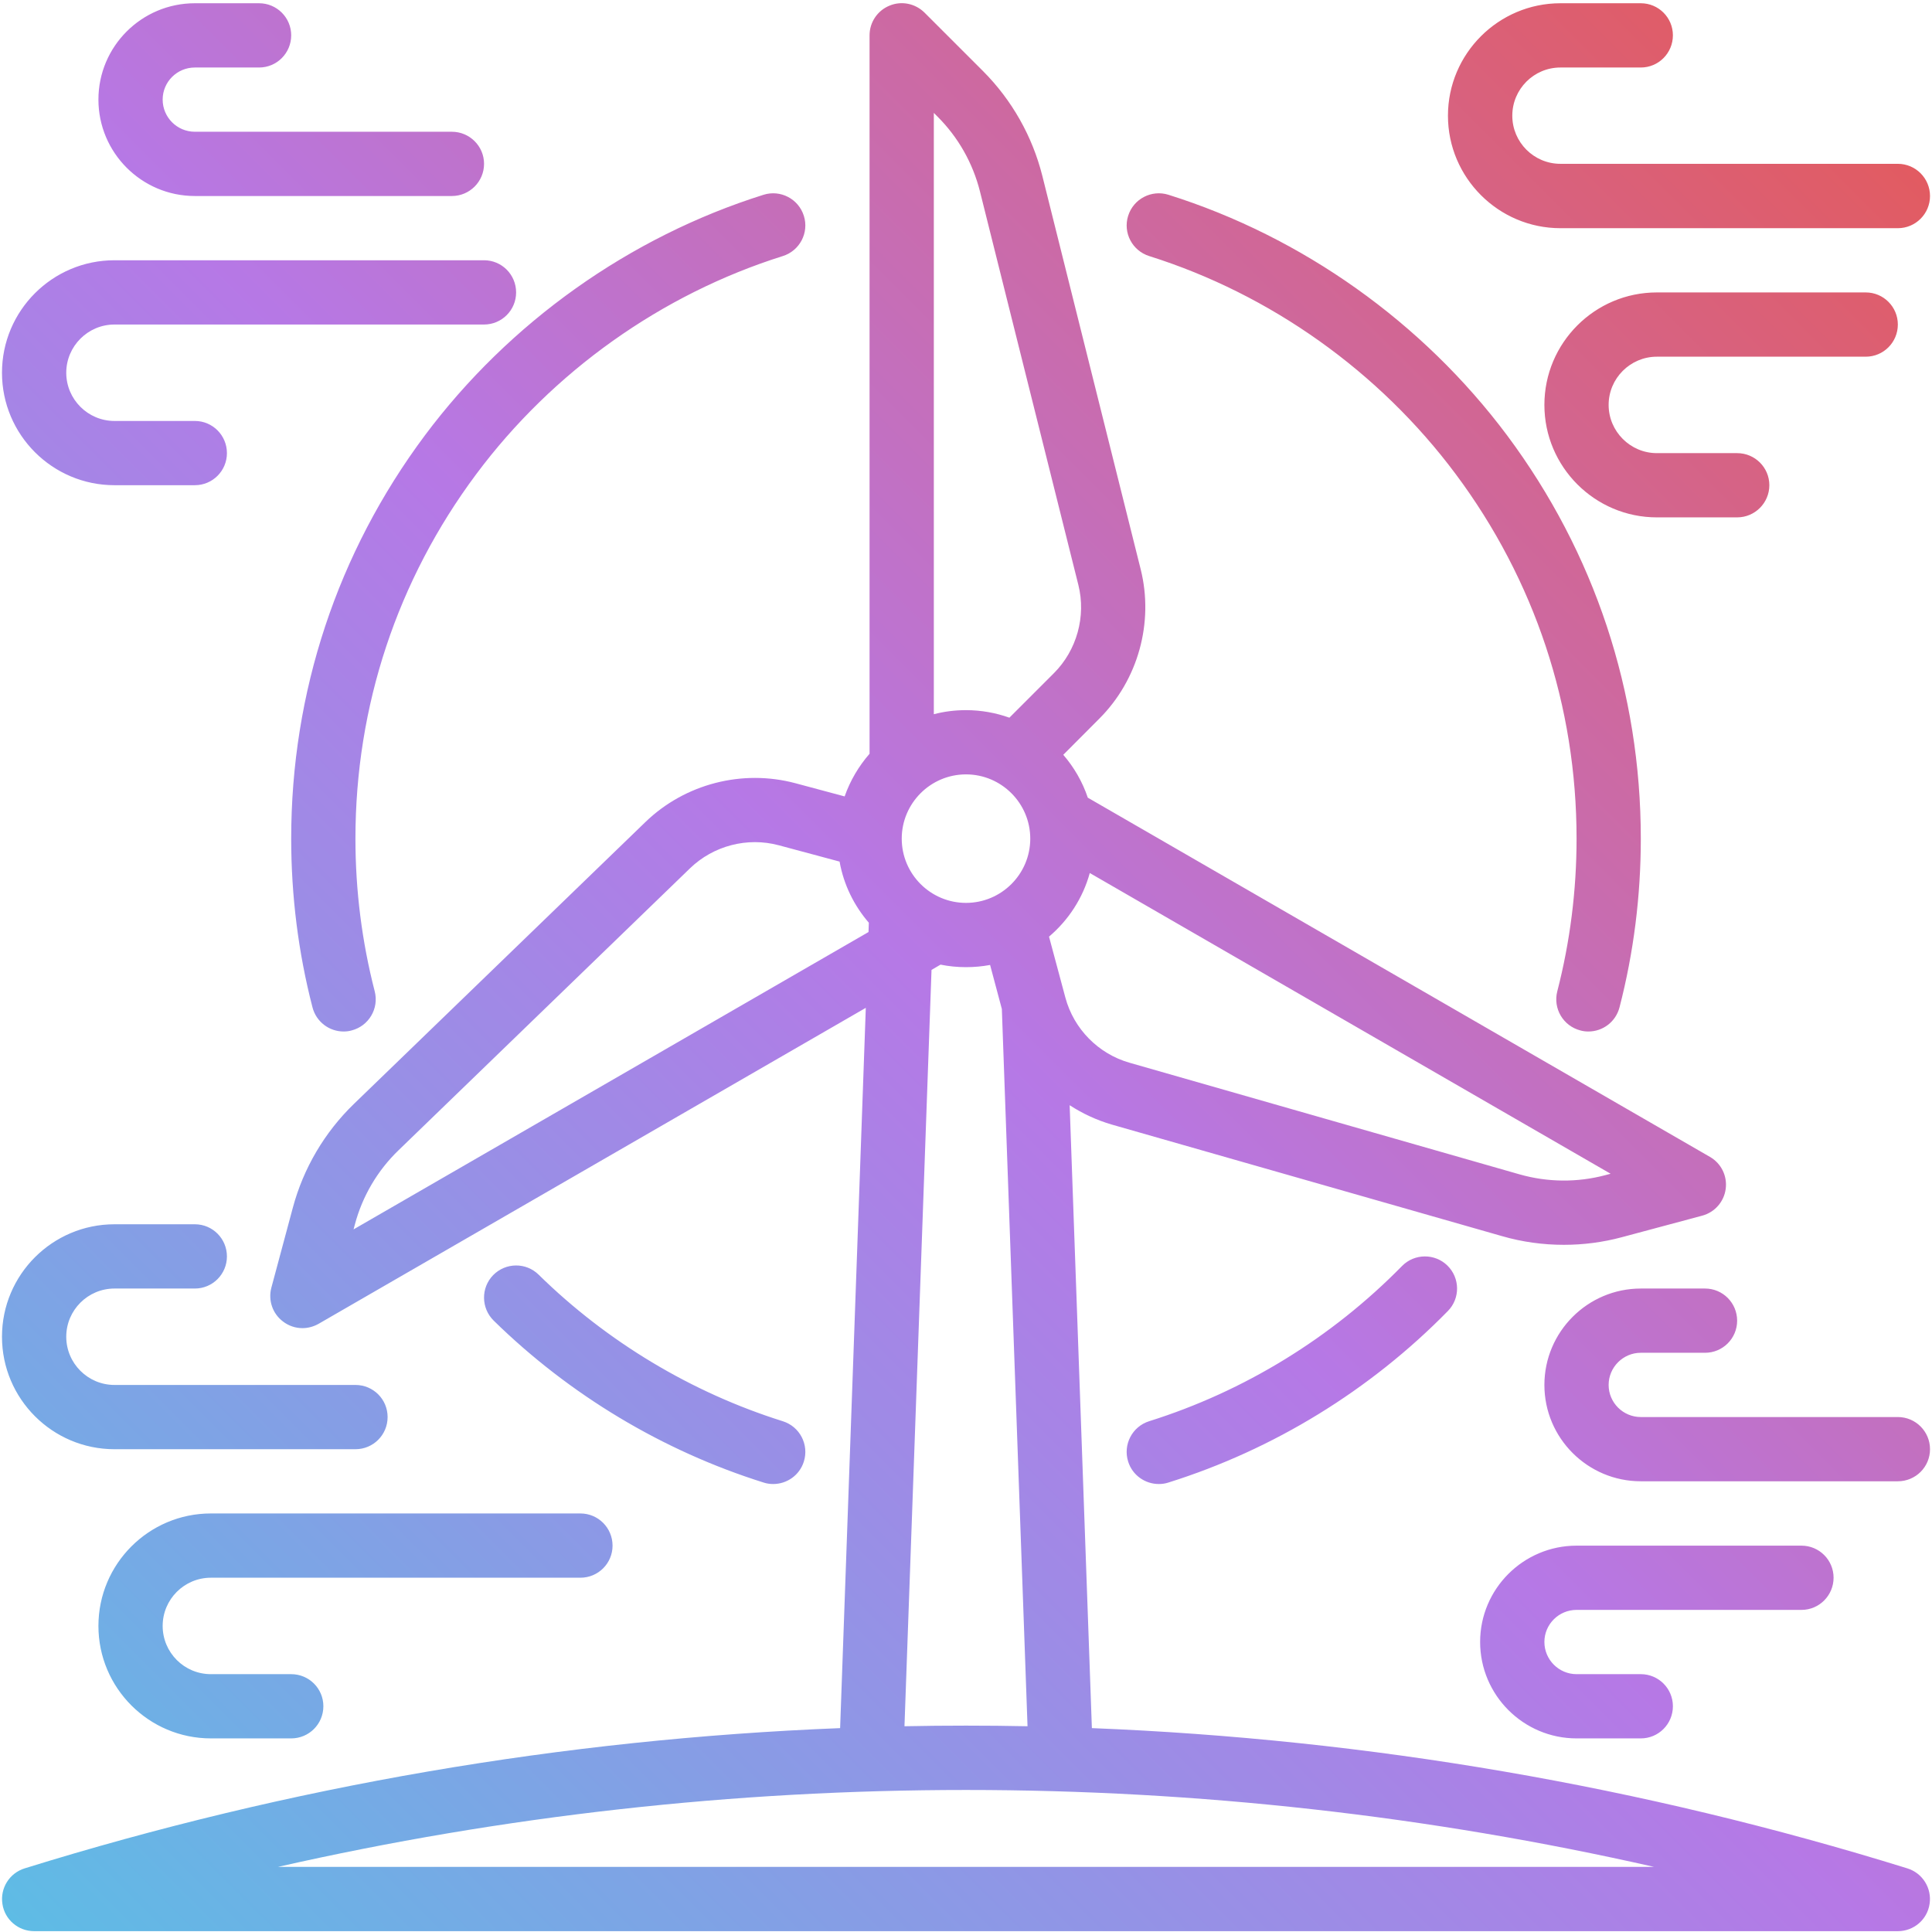 <svg xmlns="http://www.w3.org/2000/svg" xmlns:xlink="http://www.w3.org/1999/xlink" width="96" zoomAndPan="magnify" viewBox="0 0 72 72" height="96" preserveAspectRatio="xMidYMid meet" version="1.0"><defs><clipPath id="63428404cd"><path d="M 71.082 69.629 C 61.207 66.562 51.004 64.812 40.691 64.402 L 39.863 41.188 C 40.344 41.5 40.871 41.746 41.434 41.91 L 55.973 46.066 C 56.727 46.285 57.504 46.391 58.281 46.391 C 59.008 46.391 59.738 46.297 60.449 46.105 L 63.434 45.305 C 63.902 45.18 64.25 44.785 64.312 44.305 C 64.375 43.824 64.145 43.355 63.723 43.113 L 40.539 29.727 C 40.34 29.133 40.023 28.59 39.625 28.129 L 40.969 26.781 C 42.414 25.336 43.004 23.203 42.512 21.223 L 38.844 6.551 C 38.473 5.078 37.711 3.73 36.637 2.652 L 34.453 0.469 C 34.109 0.129 33.594 0.023 33.148 0.211 C 32.699 0.395 32.406 0.832 32.406 1.316 L 32.406 28.09 C 32.004 28.551 31.684 29.09 31.477 29.68 L 29.641 29.188 C 27.664 28.66 25.527 29.211 24.055 30.633 L 13.184 41.145 C 12.094 42.203 11.309 43.535 10.914 45.004 L 10.113 47.988 C 9.988 48.457 10.156 48.953 10.543 49.246 C 10.754 49.41 11.012 49.496 11.27 49.496 C 11.477 49.496 11.684 49.441 11.871 49.336 L 32.266 37.559 L 31.309 64.402 C 20.996 64.812 10.793 66.562 0.918 69.629 C 0.352 69.805 0 70.367 0.09 70.953 C 0.176 71.539 0.68 71.969 1.273 71.969 L 70.727 71.969 C 71.32 71.969 71.824 71.539 71.91 70.953 C 72 70.367 71.648 69.805 71.082 69.629 Z M 36 28.859 C 37.32 28.859 38.395 29.934 38.395 31.254 C 38.395 32.574 37.32 33.648 36 33.648 C 34.68 33.648 33.605 32.574 33.605 31.254 C 33.605 29.934 34.68 28.859 36 28.859 Z M 59.832 43.793 C 58.781 44.074 57.676 44.062 56.633 43.766 L 42.094 39.605 C 40.93 39.273 40.016 38.344 39.703 37.176 L 39.094 34.906 C 39.816 34.293 40.355 33.473 40.613 32.535 L 60.023 43.742 Z M 34.941 4.348 C 35.711 5.117 36.254 6.078 36.52 7.133 L 40.188 21.801 C 40.48 22.973 40.129 24.234 39.277 25.086 L 37.617 26.746 C 37.113 26.566 36.566 26.465 36 26.465 C 35.586 26.465 35.184 26.516 34.801 26.617 L 34.801 4.207 Z M 13.176 45.816 L 13.227 45.625 C 13.508 44.574 14.07 43.621 14.852 42.867 L 25.719 32.355 C 26.59 31.516 27.852 31.188 29.02 31.5 L 31.289 32.109 C 31.441 32.969 31.828 33.75 32.379 34.387 L 32.367 34.734 Z M 34.715 36.145 L 35.051 35.949 C 35.359 36.012 35.676 36.043 36 36.043 C 36.309 36.043 36.605 36.016 36.898 35.961 L 37.336 37.602 L 38.293 64.332 C 37.527 64.316 36.766 64.309 36 64.309 C 35.234 64.309 34.473 64.316 33.707 64.332 Z M 10.355 69.574 C 18.762 67.668 27.352 66.707 36 66.707 C 44.648 66.707 53.238 67.668 61.645 69.574 Z M 53.961 4.312 C 53.961 2 55.844 0.121 58.152 0.121 L 61.148 0.121 C 61.809 0.121 62.344 0.656 62.344 1.316 C 62.344 1.98 61.809 2.516 61.148 2.516 L 58.152 2.516 C 57.164 2.516 56.359 3.32 56.359 4.312 C 56.359 5.301 57.164 6.105 58.152 6.105 L 70.727 6.105 C 71.391 6.105 71.926 6.645 71.926 7.305 C 71.926 7.965 71.391 8.504 70.727 8.504 L 58.152 8.504 C 55.844 8.504 53.961 6.621 53.961 4.312 Z M 59.949 15.09 C 59.949 16.078 60.758 16.887 61.746 16.887 L 64.738 16.887 C 65.402 16.887 65.938 17.422 65.938 18.082 C 65.938 18.742 65.402 19.281 64.738 19.281 L 61.746 19.281 C 59.434 19.281 57.555 17.398 57.555 15.09 C 57.555 12.777 59.434 10.898 61.746 10.898 L 69.531 10.898 C 70.191 10.898 70.727 11.434 70.727 12.094 C 70.727 12.758 70.191 13.293 69.531 13.293 L 61.746 13.293 C 60.758 13.293 59.949 14.098 59.949 15.09 Z M 71.926 54.008 C 71.926 54.668 71.391 55.203 70.727 55.203 L 61.148 55.203 C 59.168 55.203 57.555 53.594 57.555 51.613 C 57.555 49.633 59.168 48.02 61.148 48.02 L 63.543 48.02 C 64.203 48.02 64.738 48.555 64.738 49.219 C 64.738 49.879 64.203 50.414 63.543 50.414 L 61.148 50.414 C 60.488 50.414 59.949 50.953 59.949 51.613 C 59.949 52.273 60.488 52.809 61.148 52.809 L 70.727 52.809 C 71.391 52.809 71.926 53.348 71.926 54.008 Z M 57.555 61.191 C 57.555 61.852 58.094 62.391 58.754 62.391 L 61.148 62.391 C 61.809 62.391 62.344 62.926 62.344 63.586 C 62.344 64.25 61.809 64.785 61.148 64.785 L 58.754 64.785 C 56.773 64.785 55.16 63.172 55.16 61.191 C 55.16 59.211 56.773 57.602 58.754 57.602 L 67.137 57.602 C 67.797 57.602 68.332 58.137 68.332 58.797 C 68.332 59.457 67.797 59.996 67.137 59.996 L 58.754 59.996 C 58.094 59.996 57.555 60.531 57.555 61.191 Z M 0.074 49.816 C 0.074 47.504 1.953 45.625 4.266 45.625 L 7.262 45.625 C 7.922 45.625 8.457 46.16 8.457 46.824 C 8.457 47.484 7.922 48.02 7.262 48.02 L 4.266 48.02 C 3.277 48.02 2.469 48.824 2.469 49.816 C 2.469 50.809 3.277 51.613 4.266 51.613 L 13.246 51.613 C 13.91 51.613 14.445 52.148 14.445 52.809 C 14.445 53.473 13.91 54.008 13.246 54.008 L 4.266 54.008 C 1.953 54.008 0.074 52.129 0.074 49.816 Z M 0.074 13.891 C 0.074 11.578 1.953 9.699 4.266 9.699 L 18.039 9.699 C 18.699 9.699 19.234 10.234 19.234 10.898 C 19.234 11.559 18.699 12.094 18.039 12.094 L 4.266 12.094 C 3.277 12.094 2.469 12.902 2.469 13.891 C 2.469 14.883 3.277 15.688 4.266 15.688 L 7.262 15.688 C 7.922 15.688 8.457 16.223 8.457 16.887 C 8.457 17.547 7.922 18.082 7.262 18.082 L 4.266 18.082 C 1.953 18.082 0.074 16.203 0.074 13.891 Z M 7.859 56.402 L 21.629 56.402 C 22.293 56.402 22.828 56.938 22.828 57.602 C 22.828 58.262 22.293 58.797 21.629 58.797 L 7.859 58.797 C 6.867 58.797 6.062 59.602 6.062 60.594 C 6.062 61.586 6.867 62.391 7.859 62.391 L 10.852 62.391 C 11.516 62.391 12.051 62.926 12.051 63.586 C 12.051 64.25 11.516 64.785 10.852 64.785 L 7.859 64.785 C 5.547 64.785 3.668 62.906 3.668 60.594 C 3.668 58.281 5.547 56.402 7.859 56.402 Z M 3.668 3.711 C 3.668 1.73 5.277 0.121 7.262 0.121 L 9.656 0.121 C 10.316 0.121 10.852 0.656 10.852 1.316 C 10.852 1.98 10.316 2.516 9.656 2.516 L 7.262 2.516 C 6.598 2.516 6.062 3.051 6.062 3.711 C 6.062 4.371 6.598 4.91 7.262 4.91 L 16.84 4.91 C 17.5 4.91 18.039 5.445 18.039 6.105 C 18.039 6.77 17.5 7.305 16.84 7.305 L 7.262 7.305 C 5.277 7.305 3.668 5.691 3.668 3.711 Z M 53.941 47.164 C 54.414 47.629 54.422 48.387 53.957 48.859 C 51.066 51.809 47.465 54.02 43.543 55.25 C 43.426 55.289 43.305 55.305 43.184 55.305 C 42.676 55.305 42.203 54.98 42.043 54.469 C 41.844 53.836 42.195 53.164 42.824 52.965 C 46.371 51.852 49.629 49.852 52.25 47.18 C 52.711 46.711 53.469 46.703 53.941 47.164 Z M 42.043 8.043 C 42.242 7.41 42.914 7.062 43.543 7.258 C 48.539 8.828 53.023 12.016 56.172 16.234 C 59.426 20.602 61.148 25.793 61.148 31.254 C 61.148 33.383 60.883 35.5 60.355 37.539 C 60.215 38.082 59.73 38.441 59.195 38.441 C 59.098 38.441 58.996 38.43 58.898 38.402 C 58.258 38.238 57.871 37.586 58.035 36.945 C 58.512 35.098 58.754 33.184 58.754 31.254 C 58.754 26.312 57.195 21.617 54.25 17.668 C 51.402 13.848 47.348 10.965 42.828 9.543 C 42.195 9.344 41.844 8.672 42.043 8.043 Z M 28.457 7.258 C 29.086 7.062 29.758 7.41 29.957 8.043 C 30.156 8.672 29.805 9.344 29.172 9.543 C 24.652 10.965 20.598 13.848 17.75 17.668 C 14.805 21.617 13.246 26.312 13.246 31.254 C 13.246 33.184 13.488 35.098 13.965 36.945 C 14.129 37.586 13.742 38.238 13.102 38.402 C 13.004 38.43 12.902 38.441 12.805 38.441 C 12.27 38.441 11.785 38.082 11.645 37.539 C 11.117 35.5 10.852 33.383 10.852 31.254 C 10.852 25.793 12.574 20.602 15.828 16.234 C 18.977 12.016 23.461 8.828 28.457 7.258 Z M 28.457 55.25 C 24.699 54.07 21.223 51.984 18.398 49.215 C 17.926 48.75 17.918 47.992 18.379 47.52 C 18.844 47.047 19.602 47.039 20.074 47.504 C 22.629 50.012 25.777 51.898 29.172 52.965 C 29.805 53.164 30.156 53.836 29.957 54.469 C 29.797 54.98 29.324 55.305 28.816 55.305 C 28.695 55.305 28.574 55.289 28.457 55.25 Z M 28.457 55.25 " clip-rule="nonzero"/></clipPath><linearGradient x1="24.097" gradientTransform="matrix(0.15, 0, 0, 0.15, -2.32, -2.275)" y1="504.597" x2="504.914" gradientUnits="userSpaceOnUse" y2="23.78" id="672321bd8d"><stop stop-opacity="1" stop-color="rgb(36.899%, 73.7%, 89.799%)" offset="0"/><stop stop-opacity="1" stop-color="rgb(36.986%, 73.633%, 89.799%)" offset="0.008"/><stop stop-opacity="1" stop-color="rgb(37.35%, 73.351%, 89.804%)" offset="0.012"/><stop stop-opacity="1" stop-color="rgb(37.63%, 73.135%, 89.807%)" offset="0.016"/><stop stop-opacity="1" stop-color="rgb(37.909%, 72.92%, 89.81%)" offset="0.02"/><stop stop-opacity="1" stop-color="rgb(38.188%, 72.705%, 89.815%)" offset="0.023"/><stop stop-opacity="1" stop-color="rgb(38.467%, 72.49%, 89.818%)" offset="0.027"/><stop stop-opacity="1" stop-color="rgb(38.747%, 72.275%, 89.821%)" offset="0.031"/><stop stop-opacity="1" stop-color="rgb(39.026%, 72.06%, 89.824%)" offset="0.035"/><stop stop-opacity="1" stop-color="rgb(39.305%, 71.844%, 89.827%)" offset="0.039"/><stop stop-opacity="1" stop-color="rgb(39.583%, 71.629%, 89.83%)" offset="0.043"/><stop stop-opacity="1" stop-color="rgb(39.862%, 71.414%, 89.833%)" offset="0.047"/><stop stop-opacity="1" stop-color="rgb(40.141%, 71.199%, 89.836%)" offset="0.051"/><stop stop-opacity="1" stop-color="rgb(40.421%, 70.984%, 89.841%)" offset="0.055"/><stop stop-opacity="1" stop-color="rgb(40.7%, 70.769%, 89.844%)" offset="0.059"/><stop stop-opacity="1" stop-color="rgb(40.979%, 70.554%, 89.847%)" offset="0.062"/><stop stop-opacity="1" stop-color="rgb(41.258%, 70.338%, 89.85%)" offset="0.066"/><stop stop-opacity="1" stop-color="rgb(41.537%, 70.123%, 89.853%)" offset="0.07"/><stop stop-opacity="1" stop-color="rgb(41.815%, 69.908%, 89.856%)" offset="0.074"/><stop stop-opacity="1" stop-color="rgb(42.094%, 69.693%, 89.859%)" offset="0.078"/><stop stop-opacity="1" stop-color="rgb(42.374%, 69.478%, 89.862%)" offset="0.082"/><stop stop-opacity="1" stop-color="rgb(42.653%, 69.263%, 89.867%)" offset="0.086"/><stop stop-opacity="1" stop-color="rgb(42.932%, 69.048%, 89.87%)" offset="0.09"/><stop stop-opacity="1" stop-color="rgb(43.211%, 68.832%, 89.873%)" offset="0.094"/><stop stop-opacity="1" stop-color="rgb(43.491%, 68.617%, 89.876%)" offset="0.098"/><stop stop-opacity="1" stop-color="rgb(43.77%, 68.402%, 89.879%)" offset="0.102"/><stop stop-opacity="1" stop-color="rgb(44.048%, 68.187%, 89.882%)" offset="0.105"/><stop stop-opacity="1" stop-color="rgb(44.327%, 67.972%, 89.885%)" offset="0.109"/><stop stop-opacity="1" stop-color="rgb(44.606%, 67.757%, 89.888%)" offset="0.113"/><stop stop-opacity="1" stop-color="rgb(44.885%, 67.542%, 89.893%)" offset="0.117"/><stop stop-opacity="1" stop-color="rgb(45.164%, 67.326%, 89.896%)" offset="0.121"/><stop stop-opacity="1" stop-color="rgb(45.444%, 67.111%, 89.899%)" offset="0.125"/><stop stop-opacity="1" stop-color="rgb(45.723%, 66.896%, 89.902%)" offset="0.129"/><stop stop-opacity="1" stop-color="rgb(46.002%, 66.681%, 89.905%)" offset="0.133"/><stop stop-opacity="1" stop-color="rgb(46.28%, 66.466%, 89.908%)" offset="0.137"/><stop stop-opacity="1" stop-color="rgb(46.559%, 66.251%, 89.911%)" offset="0.141"/><stop stop-opacity="1" stop-color="rgb(46.838%, 66.035%, 89.914%)" offset="0.145"/><stop stop-opacity="1" stop-color="rgb(47.118%, 65.82%, 89.917%)" offset="0.148"/><stop stop-opacity="1" stop-color="rgb(47.397%, 65.605%, 89.92%)" offset="0.152"/><stop stop-opacity="1" stop-color="rgb(47.676%, 65.39%, 89.925%)" offset="0.156"/><stop stop-opacity="1" stop-color="rgb(47.955%, 65.175%, 89.928%)" offset="0.16"/><stop stop-opacity="1" stop-color="rgb(48.235%, 64.96%, 89.931%)" offset="0.164"/><stop stop-opacity="1" stop-color="rgb(48.512%, 64.745%, 89.934%)" offset="0.168"/><stop stop-opacity="1" stop-color="rgb(48.792%, 64.529%, 89.937%)" offset="0.172"/><stop stop-opacity="1" stop-color="rgb(49.071%, 64.314%, 89.94%)" offset="0.176"/><stop stop-opacity="1" stop-color="rgb(49.35%, 64.099%, 89.943%)" offset="0.18"/><stop stop-opacity="1" stop-color="rgb(49.629%, 63.884%, 89.946%)" offset="0.184"/><stop stop-opacity="1" stop-color="rgb(49.908%, 63.669%, 89.951%)" offset="0.188"/><stop stop-opacity="1" stop-color="rgb(50.188%, 63.454%, 89.954%)" offset="0.191"/><stop stop-opacity="1" stop-color="rgb(50.467%, 63.239%, 89.957%)" offset="0.195"/><stop stop-opacity="1" stop-color="rgb(50.745%, 63.023%, 89.96%)" offset="0.199"/><stop stop-opacity="1" stop-color="rgb(51.024%, 62.808%, 89.963%)" offset="0.203"/><stop stop-opacity="1" stop-color="rgb(51.303%, 62.593%, 89.966%)" offset="0.207"/><stop stop-opacity="1" stop-color="rgb(51.582%, 62.378%, 89.969%)" offset="0.211"/><stop stop-opacity="1" stop-color="rgb(51.862%, 62.163%, 89.972%)" offset="0.215"/><stop stop-opacity="1" stop-color="rgb(52.141%, 61.948%, 89.977%)" offset="0.219"/><stop stop-opacity="1" stop-color="rgb(52.42%, 61.732%, 89.98%)" offset="0.223"/><stop stop-opacity="1" stop-color="rgb(52.699%, 61.517%, 89.983%)" offset="0.227"/><stop stop-opacity="1" stop-color="rgb(52.977%, 61.302%, 89.986%)" offset="0.23"/><stop stop-opacity="1" stop-color="rgb(53.256%, 61.087%, 89.989%)" offset="0.234"/><stop stop-opacity="1" stop-color="rgb(53.535%, 60.872%, 89.992%)" offset="0.238"/><stop stop-opacity="1" stop-color="rgb(53.815%, 60.657%, 89.995%)" offset="0.242"/><stop stop-opacity="1" stop-color="rgb(54.094%, 60.442%, 89.998%)" offset="0.246"/><stop stop-opacity="1" stop-color="rgb(54.373%, 60.226%, 90.002%)" offset="0.25"/><stop stop-opacity="1" stop-color="rgb(54.652%, 60.011%, 90.005%)" offset="0.254"/><stop stop-opacity="1" stop-color="rgb(54.932%, 59.796%, 90.009%)" offset="0.258"/><stop stop-opacity="1" stop-color="rgb(55.209%, 59.581%, 90.012%)" offset="0.262"/><stop stop-opacity="1" stop-color="rgb(55.489%, 59.366%, 90.015%)" offset="0.266"/><stop stop-opacity="1" stop-color="rgb(55.768%, 59.151%, 90.018%)" offset="0.27"/><stop stop-opacity="1" stop-color="rgb(56.047%, 58.936%, 90.021%)" offset="0.273"/><stop stop-opacity="1" stop-color="rgb(56.326%, 58.72%, 90.024%)" offset="0.277"/><stop stop-opacity="1" stop-color="rgb(56.606%, 58.505%, 90.028%)" offset="0.281"/><stop stop-opacity="1" stop-color="rgb(56.885%, 58.29%, 90.031%)" offset="0.285"/><stop stop-opacity="1" stop-color="rgb(57.164%, 58.075%, 90.034%)" offset="0.289"/><stop stop-opacity="1" stop-color="rgb(57.442%, 57.86%, 90.038%)" offset="0.293"/><stop stop-opacity="1" stop-color="rgb(57.721%, 57.645%, 90.041%)" offset="0.297"/><stop stop-opacity="1" stop-color="rgb(58%, 57.43%, 90.044%)" offset="0.301"/><stop stop-opacity="1" stop-color="rgb(58.279%, 57.214%, 90.047%)" offset="0.305"/><stop stop-opacity="1" stop-color="rgb(58.559%, 56.999%, 90.05%)" offset="0.309"/><stop stop-opacity="1" stop-color="rgb(58.838%, 56.784%, 90.054%)" offset="0.312"/><stop stop-opacity="1" stop-color="rgb(59.117%, 56.569%, 90.057%)" offset="0.316"/><stop stop-opacity="1" stop-color="rgb(59.396%, 56.354%, 90.06%)" offset="0.32"/><stop stop-opacity="1" stop-color="rgb(59.674%, 56.139%, 90.063%)" offset="0.324"/><stop stop-opacity="1" stop-color="rgb(59.953%, 55.923%, 90.067%)" offset="0.328"/><stop stop-opacity="1" stop-color="rgb(60.233%, 55.708%, 90.07%)" offset="0.332"/><stop stop-opacity="1" stop-color="rgb(60.512%, 55.493%, 90.073%)" offset="0.336"/><stop stop-opacity="1" stop-color="rgb(60.791%, 55.278%, 90.076%)" offset="0.34"/><stop stop-opacity="1" stop-color="rgb(61.07%, 55.063%, 90.079%)" offset="0.344"/><stop stop-opacity="1" stop-color="rgb(61.349%, 54.848%, 90.082%)" offset="0.348"/><stop stop-opacity="1" stop-color="rgb(61.629%, 54.633%, 90.086%)" offset="0.352"/><stop stop-opacity="1" stop-color="rgb(61.906%, 54.417%, 90.089%)" offset="0.355"/><stop stop-opacity="1" stop-color="rgb(62.186%, 54.202%, 90.092%)" offset="0.359"/><stop stop-opacity="1" stop-color="rgb(62.465%, 53.987%, 90.096%)" offset="0.363"/><stop stop-opacity="1" stop-color="rgb(62.744%, 53.772%, 90.099%)" offset="0.367"/><stop stop-opacity="1" stop-color="rgb(63.023%, 53.557%, 90.102%)" offset="0.371"/><stop stop-opacity="1" stop-color="rgb(63.303%, 53.342%, 90.105%)" offset="0.375"/><stop stop-opacity="1" stop-color="rgb(63.582%, 53.127%, 90.108%)" offset="0.379"/><stop stop-opacity="1" stop-color="rgb(63.861%, 52.911%, 90.112%)" offset="0.383"/><stop stop-opacity="1" stop-color="rgb(64.139%, 52.696%, 90.115%)" offset="0.387"/><stop stop-opacity="1" stop-color="rgb(64.418%, 52.481%, 90.118%)" offset="0.391"/><stop stop-opacity="1" stop-color="rgb(64.697%, 52.266%, 90.121%)" offset="0.395"/><stop stop-opacity="1" stop-color="rgb(64.977%, 52.051%, 90.125%)" offset="0.398"/><stop stop-opacity="1" stop-color="rgb(65.256%, 51.836%, 90.128%)" offset="0.402"/><stop stop-opacity="1" stop-color="rgb(65.535%, 51.62%, 90.131%)" offset="0.406"/><stop stop-opacity="1" stop-color="rgb(65.814%, 51.405%, 90.134%)" offset="0.41"/><stop stop-opacity="1" stop-color="rgb(66.093%, 51.19%, 90.138%)" offset="0.414"/><stop stop-opacity="1" stop-color="rgb(66.371%, 50.975%, 90.141%)" offset="0.418"/><stop stop-opacity="1" stop-color="rgb(66.65%, 50.76%, 90.144%)" offset="0.422"/><stop stop-opacity="1" stop-color="rgb(66.93%, 50.545%, 90.147%)" offset="0.426"/><stop stop-opacity="1" stop-color="rgb(67.209%, 50.33%, 90.15%)" offset="0.43"/><stop stop-opacity="1" stop-color="rgb(67.488%, 50.114%, 90.154%)" offset="0.434"/><stop stop-opacity="1" stop-color="rgb(67.767%, 49.899%, 90.157%)" offset="0.438"/><stop stop-opacity="1" stop-color="rgb(68.047%, 49.684%, 90.16%)" offset="0.441"/><stop stop-opacity="1" stop-color="rgb(68.326%, 49.469%, 90.164%)" offset="0.445"/><stop stop-opacity="1" stop-color="rgb(68.604%, 49.254%, 90.167%)" offset="0.449"/><stop stop-opacity="1" stop-color="rgb(68.883%, 49.039%, 90.17%)" offset="0.453"/><stop stop-opacity="1" stop-color="rgb(69.162%, 48.824%, 90.173%)" offset="0.457"/><stop stop-opacity="1" stop-color="rgb(69.441%, 48.608%, 90.176%)" offset="0.461"/><stop stop-opacity="1" stop-color="rgb(69.72%, 48.393%, 90.179%)" offset="0.465"/><stop stop-opacity="1" stop-color="rgb(70%, 48.178%, 90.182%)" offset="0.469"/><stop stop-opacity="1" stop-color="rgb(70.279%, 47.963%, 90.186%)" offset="0.473"/><stop stop-opacity="1" stop-color="rgb(70.558%, 47.748%, 90.19%)" offset="0.477"/><stop stop-opacity="1" stop-color="rgb(70.836%, 47.533%, 90.193%)" offset="0.48"/><stop stop-opacity="1" stop-color="rgb(71.115%, 47.318%, 90.196%)" offset="0.484"/><stop stop-opacity="1" stop-color="rgb(71.329%, 47.16%, 89.981%)" offset="0.488"/><stop stop-opacity="1" stop-color="rgb(71.542%, 47.005%, 89.766%)" offset="0.492"/><stop stop-opacity="1" stop-color="rgb(71.686%, 46.909%, 89.326%)" offset="0.496"/><stop stop-opacity="1" stop-color="rgb(71.831%, 46.812%, 88.889%)" offset="0.5"/><stop stop-opacity="1" stop-color="rgb(71.976%, 46.716%, 88.449%)" offset="0.504"/><stop stop-opacity="1" stop-color="rgb(72.121%, 46.62%, 88.01%)" offset="0.508"/><stop stop-opacity="1" stop-color="rgb(72.266%, 46.524%, 87.57%)" offset="0.512"/><stop stop-opacity="1" stop-color="rgb(72.411%, 46.429%, 87.131%)" offset="0.516"/><stop stop-opacity="1" stop-color="rgb(72.556%, 46.333%, 86.691%)" offset="0.52"/><stop stop-opacity="1" stop-color="rgb(72.701%, 46.237%, 86.252%)" offset="0.523"/><stop stop-opacity="1" stop-color="rgb(72.845%, 46.141%, 85.812%)" offset="0.527"/><stop stop-opacity="1" stop-color="rgb(72.99%, 46.045%, 85.373%)" offset="0.531"/><stop stop-opacity="1" stop-color="rgb(73.134%, 45.949%, 84.933%)" offset="0.535"/><stop stop-opacity="1" stop-color="rgb(73.279%, 45.853%, 84.494%)" offset="0.539"/><stop stop-opacity="1" stop-color="rgb(73.424%, 45.757%, 84.055%)" offset="0.543"/><stop stop-opacity="1" stop-color="rgb(73.569%, 45.662%, 83.615%)" offset="0.547"/><stop stop-opacity="1" stop-color="rgb(73.714%, 45.566%, 83.176%)" offset="0.551"/><stop stop-opacity="1" stop-color="rgb(73.859%, 45.47%, 82.736%)" offset="0.555"/><stop stop-opacity="1" stop-color="rgb(74.004%, 45.374%, 82.297%)" offset="0.559"/><stop stop-opacity="1" stop-color="rgb(74.149%, 45.277%, 81.857%)" offset="0.562"/><stop stop-opacity="1" stop-color="rgb(74.292%, 45.181%, 81.418%)" offset="0.566"/><stop stop-opacity="1" stop-color="rgb(74.437%, 45.085%, 80.978%)" offset="0.57"/><stop stop-opacity="1" stop-color="rgb(74.582%, 44.989%, 80.539%)" offset="0.574"/><stop stop-opacity="1" stop-color="rgb(74.727%, 44.893%, 80.099%)" offset="0.578"/><stop stop-opacity="1" stop-color="rgb(74.872%, 44.797%, 79.66%)" offset="0.582"/><stop stop-opacity="1" stop-color="rgb(75.017%, 44.702%, 79.221%)" offset="0.586"/><stop stop-opacity="1" stop-color="rgb(75.162%, 44.606%, 78.781%)" offset="0.59"/><stop stop-opacity="1" stop-color="rgb(75.307%, 44.51%, 78.342%)" offset="0.594"/><stop stop-opacity="1" stop-color="rgb(75.452%, 44.414%, 77.902%)" offset="0.598"/><stop stop-opacity="1" stop-color="rgb(75.597%, 44.318%, 77.463%)" offset="0.602"/><stop stop-opacity="1" stop-color="rgb(75.74%, 44.221%, 77.023%)" offset="0.605"/><stop stop-opacity="1" stop-color="rgb(75.885%, 44.125%, 76.584%)" offset="0.609"/><stop stop-opacity="1" stop-color="rgb(76.03%, 44.029%, 76.144%)" offset="0.613"/><stop stop-opacity="1" stop-color="rgb(76.175%, 43.933%, 75.705%)" offset="0.617"/><stop stop-opacity="1" stop-color="rgb(76.32%, 43.837%, 75.266%)" offset="0.621"/><stop stop-opacity="1" stop-color="rgb(76.465%, 43.742%, 74.826%)" offset="0.625"/><stop stop-opacity="1" stop-color="rgb(76.61%, 43.646%, 74.387%)" offset="0.629"/><stop stop-opacity="1" stop-color="rgb(76.755%, 43.55%, 73.947%)" offset="0.633"/><stop stop-opacity="1" stop-color="rgb(76.9%, 43.454%, 73.508%)" offset="0.637"/><stop stop-opacity="1" stop-color="rgb(77.045%, 43.358%, 73.068%)" offset="0.641"/><stop stop-opacity="1" stop-color="rgb(77.188%, 43.262%, 72.629%)" offset="0.645"/><stop stop-opacity="1" stop-color="rgb(77.333%, 43.166%, 72.189%)" offset="0.648"/><stop stop-opacity="1" stop-color="rgb(77.478%, 43.069%, 71.75%)" offset="0.652"/><stop stop-opacity="1" stop-color="rgb(77.623%, 42.973%, 71.31%)" offset="0.656"/><stop stop-opacity="1" stop-color="rgb(77.768%, 42.877%, 70.871%)" offset="0.66"/><stop stop-opacity="1" stop-color="rgb(77.913%, 42.783%, 70.432%)" offset="0.664"/><stop stop-opacity="1" stop-color="rgb(78.058%, 42.686%, 69.992%)" offset="0.668"/><stop stop-opacity="1" stop-color="rgb(78.203%, 42.59%, 69.553%)" offset="0.672"/><stop stop-opacity="1" stop-color="rgb(78.348%, 42.494%, 69.113%)" offset="0.676"/><stop stop-opacity="1" stop-color="rgb(78.493%, 42.398%, 68.674%)" offset="0.68"/><stop stop-opacity="1" stop-color="rgb(78.636%, 42.302%, 68.234%)" offset="0.684"/><stop stop-opacity="1" stop-color="rgb(78.781%, 42.206%, 67.795%)" offset="0.688"/><stop stop-opacity="1" stop-color="rgb(78.926%, 42.11%, 67.355%)" offset="0.691"/><stop stop-opacity="1" stop-color="rgb(79.071%, 42.014%, 66.916%)" offset="0.695"/><stop stop-opacity="1" stop-color="rgb(79.216%, 41.917%, 66.476%)" offset="0.699"/><stop stop-opacity="1" stop-color="rgb(79.361%, 41.823%, 66.037%)" offset="0.703"/><stop stop-opacity="1" stop-color="rgb(79.506%, 41.727%, 65.598%)" offset="0.707"/><stop stop-opacity="1" stop-color="rgb(79.651%, 41.631%, 65.158%)" offset="0.711"/><stop stop-opacity="1" stop-color="rgb(79.794%, 41.534%, 64.719%)" offset="0.715"/><stop stop-opacity="1" stop-color="rgb(79.939%, 41.438%, 64.279%)" offset="0.719"/><stop stop-opacity="1" stop-color="rgb(80.084%, 41.342%, 63.84%)" offset="0.723"/><stop stop-opacity="1" stop-color="rgb(80.229%, 41.246%, 63.4%)" offset="0.727"/><stop stop-opacity="1" stop-color="rgb(80.374%, 41.15%, 62.961%)" offset="0.73"/><stop stop-opacity="1" stop-color="rgb(80.519%, 41.055%, 62.521%)" offset="0.734"/><stop stop-opacity="1" stop-color="rgb(80.664%, 40.959%, 62.082%)" offset="0.738"/><stop stop-opacity="1" stop-color="rgb(80.809%, 40.863%, 61.642%)" offset="0.742"/><stop stop-opacity="1" stop-color="rgb(80.954%, 40.767%, 61.203%)" offset="0.746"/><stop stop-opacity="1" stop-color="rgb(81.099%, 40.671%, 60.764%)" offset="0.75"/><stop stop-opacity="1" stop-color="rgb(81.242%, 40.575%, 60.324%)" offset="0.754"/><stop stop-opacity="1" stop-color="rgb(81.387%, 40.479%, 59.885%)" offset="0.758"/><stop stop-opacity="1" stop-color="rgb(81.532%, 40.382%, 59.445%)" offset="0.762"/><stop stop-opacity="1" stop-color="rgb(81.677%, 40.286%, 59.006%)" offset="0.766"/><stop stop-opacity="1" stop-color="rgb(81.822%, 40.19%, 58.566%)" offset="0.77"/><stop stop-opacity="1" stop-color="rgb(81.967%, 40.096%, 58.127%)" offset="0.773"/><stop stop-opacity="1" stop-color="rgb(82.112%, 39.999%, 57.687%)" offset="0.777"/><stop stop-opacity="1" stop-color="rgb(82.257%, 39.903%, 57.248%)" offset="0.781"/><stop stop-opacity="1" stop-color="rgb(82.402%, 39.807%, 56.808%)" offset="0.785"/><stop stop-opacity="1" stop-color="rgb(82.547%, 39.711%, 56.369%)" offset="0.789"/><stop stop-opacity="1" stop-color="rgb(82.69%, 39.615%, 55.93%)" offset="0.793"/><stop stop-opacity="1" stop-color="rgb(82.835%, 39.519%, 55.49%)" offset="0.797"/><stop stop-opacity="1" stop-color="rgb(82.98%, 39.423%, 55.051%)" offset="0.801"/><stop stop-opacity="1" stop-color="rgb(83.125%, 39.326%, 54.611%)" offset="0.805"/><stop stop-opacity="1" stop-color="rgb(83.27%, 39.23%, 54.172%)" offset="0.809"/><stop stop-opacity="1" stop-color="rgb(83.415%, 39.136%, 53.732%)" offset="0.812"/><stop stop-opacity="1" stop-color="rgb(83.56%, 39.04%, 53.293%)" offset="0.816"/><stop stop-opacity="1" stop-color="rgb(83.705%, 38.943%, 52.853%)" offset="0.82"/><stop stop-opacity="1" stop-color="rgb(83.85%, 38.847%, 52.414%)" offset="0.824"/><stop stop-opacity="1" stop-color="rgb(83.995%, 38.751%, 51.974%)" offset="0.828"/><stop stop-opacity="1" stop-color="rgb(84.138%, 38.655%, 51.535%)" offset="0.832"/><stop stop-opacity="1" stop-color="rgb(84.283%, 38.559%, 51.096%)" offset="0.836"/><stop stop-opacity="1" stop-color="rgb(84.428%, 38.463%, 50.656%)" offset="0.84"/><stop stop-opacity="1" stop-color="rgb(84.573%, 38.367%, 50.217%)" offset="0.844"/><stop stop-opacity="1" stop-color="rgb(84.718%, 38.271%, 49.777%)" offset="0.848"/><stop stop-opacity="1" stop-color="rgb(84.863%, 38.176%, 49.338%)" offset="0.852"/><stop stop-opacity="1" stop-color="rgb(85.008%, 38.08%, 48.898%)" offset="0.855"/><stop stop-opacity="1" stop-color="rgb(85.153%, 37.984%, 48.459%)" offset="0.859"/><stop stop-opacity="1" stop-color="rgb(85.297%, 37.888%, 48.019%)" offset="0.863"/><stop stop-opacity="1" stop-color="rgb(85.442%, 37.791%, 47.58%)" offset="0.867"/><stop stop-opacity="1" stop-color="rgb(85.587%, 37.695%, 47.141%)" offset="0.871"/><stop stop-opacity="1" stop-color="rgb(85.732%, 37.599%, 46.701%)" offset="0.875"/><stop stop-opacity="1" stop-color="rgb(85.876%, 37.503%, 46.262%)" offset="0.879"/><stop stop-opacity="1" stop-color="rgb(86.021%, 37.408%, 45.822%)" offset="0.883"/><stop stop-opacity="1" stop-color="rgb(86.166%, 37.312%, 45.383%)" offset="0.887"/><stop stop-opacity="1" stop-color="rgb(86.311%, 37.216%, 44.943%)" offset="0.891"/><stop stop-opacity="1" stop-color="rgb(86.456%, 37.12%, 44.504%)" offset="0.895"/><stop stop-opacity="1" stop-color="rgb(86.601%, 37.024%, 44.064%)" offset="0.898"/><stop stop-opacity="1" stop-color="rgb(86.745%, 36.928%, 43.625%)" offset="0.902"/><stop stop-opacity="1" stop-color="rgb(86.89%, 36.832%, 43.185%)" offset="0.906"/><stop stop-opacity="1" stop-color="rgb(87.035%, 36.736%, 42.746%)" offset="0.91"/><stop stop-opacity="1" stop-color="rgb(87.18%, 36.639%, 42.307%)" offset="0.914"/><stop stop-opacity="1" stop-color="rgb(87.325%, 36.543%, 41.867%)" offset="0.918"/><stop stop-opacity="1" stop-color="rgb(87.469%, 36.449%, 41.428%)" offset="0.922"/><stop stop-opacity="1" stop-color="rgb(87.614%, 36.353%, 40.988%)" offset="0.926"/><stop stop-opacity="1" stop-color="rgb(87.759%, 36.256%, 40.549%)" offset="0.93"/><stop stop-opacity="1" stop-color="rgb(87.904%, 36.16%, 40.109%)" offset="0.934"/><stop stop-opacity="1" stop-color="rgb(88.049%, 36.064%, 39.67%)" offset="0.938"/><stop stop-opacity="1" stop-color="rgb(88.193%, 35.968%, 39.23%)" offset="0.941"/><stop stop-opacity="1" stop-color="rgb(88.338%, 35.872%, 38.791%)" offset="0.945"/><stop stop-opacity="1" stop-color="rgb(88.467%, 35.785%, 38.394%)" offset="0.949"/><stop stop-opacity="1" stop-color="rgb(88.599%, 35.699%, 37.999%)" offset="0.953"/><stop stop-opacity="1" stop-color="rgb(88.599%, 35.699%, 37.999%)" offset="0.969"/><stop stop-opacity="1" stop-color="rgb(88.599%, 35.699%, 37.999%)" offset="1"/></linearGradient></defs><g clip-path="url(#63428404cd)"><path fill="url(#672321bd8d)" d="M 0 0.023 L 0 71.969 L 72 71.969 L 72 0.023 Z M 0 0.023 " fill-rule="nonzero"/></g></svg>